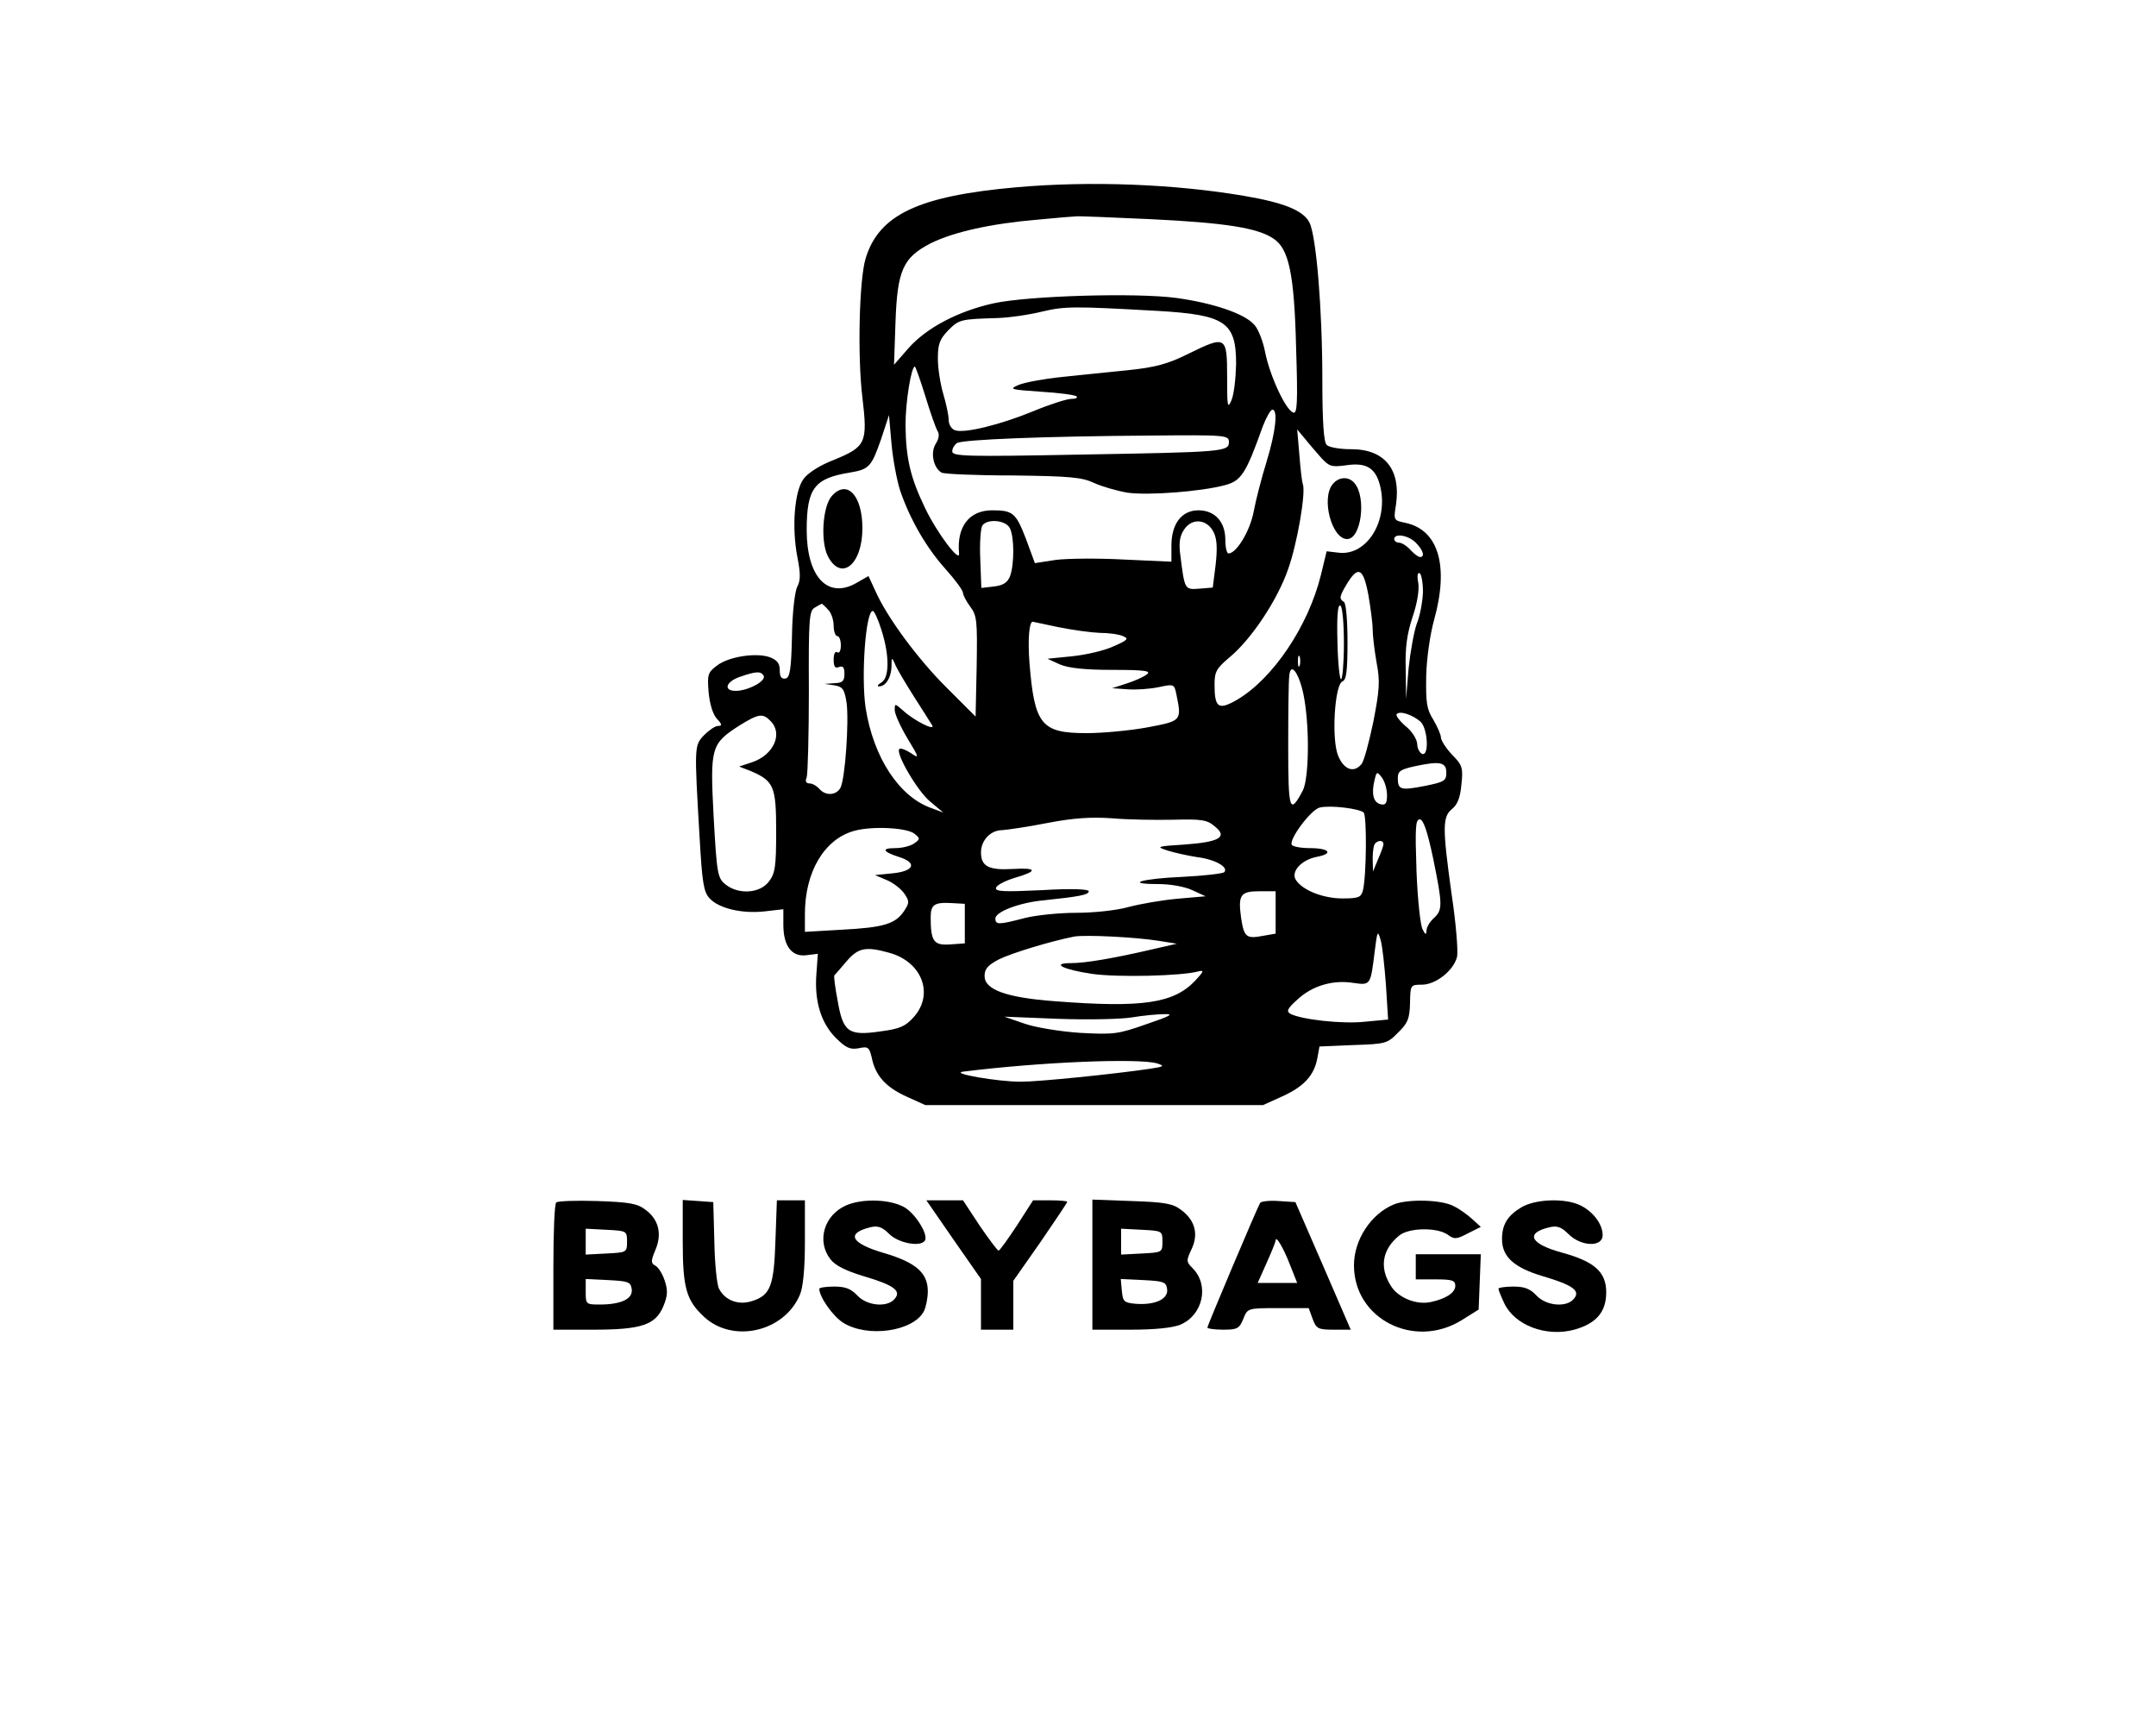 <?xml version="1.0" standalone="no"?>
<!DOCTYPE svg PUBLIC "-//W3C//DTD SVG 20010904//EN"
 "http://www.w3.org/TR/2001/REC-SVG-20010904/DTD/svg10.dtd">
<svg version="1.0" xmlns="http://www.w3.org/2000/svg"
 width="600pt" height="480pt" viewBox="0 0 600 480"
 preserveAspectRatio="xMidYMid meet">

<g transform="translate(0,480) scale(0.1,-0.1)"
fill="#000000" stroke="none">
<path d="M2830 4279 c-273 -24 -384 -76 -421 -198 -18 -59 -23 -273 -9 -387
15 -127 10 -137 -80 -174 -37 -14 -72 -36 -84 -53 -25 -34 -33 -134 -17 -217
9 -46 9 -65 0 -82 -7 -13 -14 -72 -15 -138 -2 -94 -6 -116 -18 -118 -11 -2
-16 4 -16 23 0 19 -7 28 -27 36 -38 14 -117 2 -149 -24 -24 -18 -26 -25 -22
-73 3 -33 12 -62 23 -74 15 -16 15 -20 3 -20 -8 0 -25 -12 -39 -26 -27 -29
-27 -29 -12 -285 7 -123 11 -150 27 -168 26 -29 91 -44 154 -37 l52 6 0 -43
c0 -59 23 -90 64 -85 l32 4 -4 -56 c-6 -76 13 -137 54 -178 28 -28 40 -33 63
-29 27 6 30 3 37 -26 10 -50 39 -82 96 -108 l53 -24 470 0 470 0 53 24 c60 27
89 58 98 106 l6 33 94 4 c90 3 95 4 125 35 27 26 32 39 33 82 1 50 1 51 33 51
39 0 89 40 98 78 3 15 -3 93 -15 172 -26 187 -26 217 1 239 15 12 23 32 26 68
5 46 3 54 -26 83 -17 18 -31 40 -31 48 0 8 -10 30 -21 49 -19 30 -21 48 -20
121 1 49 11 118 22 157 42 151 12 250 -79 270 -34 7 -34 7 -27 51 14 97 -31
154 -124 154 -32 0 -62 5 -69 12 -8 8 -12 63 -12 181 0 198 -17 401 -36 438
-17 33 -70 55 -182 74 -194 33 -427 42 -632 24z m375 -89 c204 -10 295 -24
339 -54 43 -28 58 -99 63 -305 5 -153 3 -183 -8 -179 -21 7 -65 102 -78 167
-6 32 -20 67 -31 78 -28 31 -115 60 -217 74 -112 15 -412 6 -508 -15 -99 -22
-186 -68 -236 -124 l-41 -47 4 116 c5 148 21 182 98 222 65 32 169 55 300 66
52 5 100 9 105 9 6 1 100 -3 210 -8z m15 -255 c190 -11 220 -31 220 -148 -1
-40 -6 -85 -13 -101 -11 -25 -12 -17 -12 65 0 114 -3 116 -107 65 -58 -29 -92
-38 -168 -46 -52 -5 -135 -14 -185 -19 -49 -5 -103 -15 -120 -22 -28 -12 -24
-13 62 -19 50 -3 95 -9 99 -13 4 -4 -3 -7 -15 -7 -12 0 -59 -15 -105 -34 -92
-38 -194 -63 -219 -53 -10 4 -17 17 -17 29 0 13 -7 45 -15 72 -8 27 -15 71
-15 98 0 41 5 54 29 79 30 30 34 31 136 34 33 1 89 9 125 18 64 15 88 15 320
2z m-645 -237 c14 -46 29 -89 34 -97 6 -9 4 -22 -5 -36 -15 -24 -7 -66 16 -80
6 -4 95 -8 198 -8 160 -2 193 -5 227 -21 22 -10 64 -22 93 -27 58 -8 204 3
271 21 45 12 58 31 105 163 10 26 22 47 27 47 16 0 9 -62 -16 -144 -14 -45
-30 -107 -36 -139 -10 -54 -48 -117 -70 -117 -5 0 -9 17 -9 38 0 50 -29 82
-75 82 -46 0 -75 -37 -75 -98 l0 -45 -132 6 c-73 4 -159 3 -190 -1 l-58 -9
-25 68 c-28 72 -36 79 -94 79 -64 0 -99 -46 -92 -120 3 -28 -60 55 -94 125
-42 87 -54 140 -55 233 0 64 16 162 26 162 2 0 15 -37 29 -82z m-70 -263 c27
-79 72 -158 126 -218 27 -30 49 -60 49 -67 0 -6 9 -23 20 -38 19 -25 20 -40
18 -167 l-3 -139 -80 80 c-80 79 -168 198 -200 272 l-18 39 -37 -21 c-78 -42
-135 20 -135 149 0 116 21 144 120 160 54 9 60 16 87 93 l22 67 7 -80 c4 -44
15 -102 24 -130z m1171 92 c23 -25 29 -27 68 -22 57 9 83 -6 96 -54 26 -98
-35 -198 -114 -189 l-34 4 -16 -66 c-35 -142 -133 -288 -233 -347 -52 -30 -63
-23 -63 42 0 36 5 45 43 77 60 50 133 160 162 245 25 70 49 210 41 235 -3 7
-7 45 -10 83 l-6 70 21 -25 c11 -14 32 -38 45 -53z m-256 43 c0 -27 -14 -28
-417 -35 -312 -6 -353 -5 -353 9 0 8 6 18 13 23 15 10 244 19 540 21 209 2
217 1 217 -18z m-610 -239 c13 -24 13 -101 1 -134 -7 -18 -19 -26 -45 -29
l-35 -4 -3 81 c-2 44 1 86 6 93 14 19 64 15 76 -7z m568 -13 c9 -19 10 -45 5
-90 l-8 -63 -37 -3 c-41 -3 -41 -4 -53 91 -5 36 -2 55 10 73 22 34 65 30 83
-8z m562 -28 c21 -21 26 -40 12 -40 -5 0 -17 9 -27 20 -10 11 -24 20 -32 20
-7 0 -13 5 -13 10 0 17 39 11 60 -10z m-132 -145 c6 -35 12 -79 12 -96 0 -17
5 -59 11 -93 10 -52 8 -76 -9 -164 -12 -57 -26 -110 -33 -118 -21 -26 -49 -16
-65 23 -19 45 -10 198 12 207 11 4 14 30 14 110 0 59 -4 108 -10 111 -14 9
-13 15 10 53 30 48 44 41 58 -33z m152 7 c-1 -26 -8 -65 -17 -87 -8 -22 -18
-78 -23 -125 l-7 -85 -1 83 c-2 61 4 99 19 145 13 38 19 75 16 95 -4 19 -2 30
4 27 5 -4 9 -27 9 -53z m-1656 -48 c9 -8 16 -29 16 -45 0 -16 5 -29 10 -29 6
0 10 -12 10 -26 0 -14 -4 -23 -10 -19 -6 4 -10 -5 -10 -20 0 -20 4 -26 15 -21
11 4 15 -1 15 -19 0 -20 -5 -25 -27 -26 l-28 -2 27 -4 c23 -4 28 -10 34 -49 7
-52 -4 -211 -17 -236 -12 -22 -42 -23 -59 -3 -7 8 -19 15 -27 15 -10 0 -13 6
-8 17 3 10 6 118 6 240 -1 201 1 223 16 232 10 6 19 11 20 11 1 0 9 -7 17 -16z
m1436 -95 c0 -54 -4 -99 -8 -99 -4 0 -9 48 -10 106 -2 69 1 103 8 99 6 -3 10
-49 10 -106z m-1287 38 c23 -72 22 -133 0 -146 -10 -6 -13 -11 -7 -11 19 0 34
24 35 55 0 26 1 27 9 9 4 -12 28 -52 52 -90 24 -38 48 -75 52 -82 11 -18 -51
13 -81 41 -23 20 -23 20 -23 1 0 -11 16 -46 35 -78 34 -56 34 -58 9 -41 -14 9
-28 14 -31 11 -12 -11 50 -117 85 -146 l37 -31 -32 12 c-90 31 -162 140 -184
279 -13 88 0 270 20 270 4 0 15 -24 24 -53z m492 8 c39 -8 90 -15 115 -16 25
0 54 -4 65 -9 17 -7 14 -11 -25 -28 -25 -12 -77 -24 -115 -28 l-70 -7 35 -16
c24 -10 69 -15 146 -15 92 0 109 -3 95 -13 -9 -7 -34 -18 -56 -25 l-40 -13 43
-3 c24 -2 63 1 87 6 42 9 43 9 49 -21 15 -73 14 -73 -81 -91 -49 -9 -125 -16
-169 -16 -126 0 -145 23 -159 195 -5 65 -1 115 9 115 0 0 33 -7 71 -15z m672
-107 c-3 -7 -5 -2 -5 12 0 14 2 19 5 13 2 -7 2 -19 0 -25z m13 -94 c15 -89 12
-220 -4 -253 -37 -70 -41 -57 -41 122 0 95 1 183 3 197 4 43 31 1 42 -66z
m-1505 66 c8 -13 -34 -38 -70 -42 -43 -4 -39 24 5 39 44 15 57 16 65 3z m1828
-128 c20 -18 25 -96 5 -90 -7 3 -14 15 -14 28 -1 14 -15 36 -33 50 -17 15 -28
30 -24 33 9 10 44 -2 66 -21z m-1809 2 c36 -35 9 -95 -51 -115 l-36 -12 31
-12 c66 -28 72 -43 72 -169 0 -99 -3 -117 -21 -140 -25 -32 -84 -36 -120 -7
-22 18 -24 28 -33 188 -10 194 -8 203 73 255 52 32 64 34 85 12z m1881 -144
c0 -23 -6 -26 -60 -37 -67 -13 -75 -11 -75 22 0 19 7 24 48 33 70 15 87 11 87
-18z m-165 -63 c0 -22 -4 -28 -17 -25 -21 4 -27 29 -18 66 6 26 7 26 21 8 8
-11 14 -33 14 -49z m-65 -48 c9 -9 8 -175 -2 -216 -5 -20 -12 -23 -57 -23 -54
0 -112 23 -130 52 -14 23 16 56 60 64 46 9 33 24 -21 24 -24 0 -46 4 -50 9 -9
15 54 99 78 104 30 7 110 -3 122 -14z m-530 -20 c78 2 94 0 115 -18 38 -30 14
-44 -83 -51 -79 -5 -81 -6 -47 -17 19 -6 56 -14 81 -18 50 -6 89 -28 76 -42
-5 -4 -57 -10 -117 -13 -114 -5 -163 -20 -66 -20 32 0 73 -7 94 -17 l37 -17
-80 -7 c-44 -4 -105 -15 -135 -23 -31 -9 -95 -16 -145 -16 -49 0 -115 -7 -145
-15 -69 -18 -80 -19 -80 -1 0 19 68 45 137 51 95 10 123 15 123 25 0 6 -50 8
-131 3 -107 -5 -131 -4 -127 7 2 7 25 19 51 27 66 19 64 29 -4 25 -67 -4 -89
7 -89 46 0 34 27 62 59 62 14 1 71 9 126 20 73 14 122 17 180 13 44 -4 121 -5
170 -4z m723 -106 c27 -132 27 -145 2 -168 -11 -10 -20 -25 -20 -34 -1 -13 -3
-13 -11 3 -6 10 -14 83 -17 162 -4 120 -3 144 9 144 10 0 21 -32 37 -107z
m-1443 67 c16 -13 16 -15 -1 -27 -10 -7 -33 -13 -53 -13 -39 0 -35 -10 12 -25
50 -16 41 -39 -18 -45 l-50 -5 33 -14 c19 -8 40 -25 49 -38 14 -21 14 -25 -1
-48 -24 -36 -57 -46 -173 -52 l-103 -6 0 50 c0 117 54 208 137 231 50 14 147
9 168 -8z m1305 -29 c0 -5 -7 -24 -15 -42 l-14 -34 -1 36 c0 20 3 39 7 42 9
10 23 9 23 -2z m-300 -190 l0 -59 -35 -6 c-46 -9 -53 -4 -61 49 -9 65 -2 75
51 75 l45 0 0 -59z m-865 -31 l0 -55 -41 -3 c-45 -3 -54 8 -54 75 0 36 10 43
60 40 l35 -2 0 -55z m1172 -171 l6 -96 -64 -6 c-63 -7 -178 6 -208 22 -12 7
-8 15 20 40 41 38 98 55 155 46 49 -7 48 -7 60 90 7 55 8 57 16 30 5 -16 11
-73 15 -126z m-632 123 l50 -8 -70 -16 c-103 -24 -184 -38 -224 -38 -58 0 -23
-18 59 -30 70 -10 248 -6 295 7 17 4 15 0 -9 -26 -60 -63 -146 -76 -391 -57
-134 10 -195 32 -195 70 0 20 9 30 39 46 36 18 145 51 211 64 30 5 165 -1 235
-12z m-751 -33 c92 -25 126 -115 69 -179 -23 -26 -39 -33 -93 -40 -89 -13
-104 -2 -119 86 -7 36 -11 68 -9 70 2 2 17 19 33 38 33 39 54 43 119 25z m716
-199 c-79 -28 -91 -29 -185 -24 -57 4 -124 15 -155 26 l-55 19 150 -6 c83 -3
175 -1 205 4 30 5 71 9 90 9 28 1 18 -5 -50 -28z m30 -109 c22 -7 20 -9 -20
-15 -102 -15 -309 -36 -359 -36 -64 0 -198 23 -161 28 215 27 488 38 540 23z"/>
<path d="M2315 3420 c-26 -29 -32 -127 -11 -168 37 -71 96 -23 96 78 0 92 -43
137 -85 90z"/>
<path d="M3709 3453 c-33 -39 -3 -153 40 -153 39 0 54 115 21 155 -16 20 -44
19 -61 -2z"/>
<path d="M1548 1454 c-5 -4 -8 -85 -8 -181 l0 -173 110 0 c135 0 174 13 196
65 12 29 13 44 4 71 -6 19 -18 38 -26 42 -13 7 -13 13 0 44 19 45 9 85 -28
112 -22 17 -45 21 -134 24 -59 2 -110 0 -114 -4z m197 -109 c0 -30 -1 -30 -57
-33 l-58 -3 0 36 0 36 58 -3 c56 -3 57 -3 57 -33z m13 -132 c4 -27 -29 -43
-89 -43 -38 0 -39 1 -39 35 l0 36 63 -3 c56 -3 62 -5 65 -25z"/>
<path d="M1900 1345 c0 -128 10 -163 58 -208 80 -76 224 -44 268 60 9 21 14
72 14 148 l0 115 -39 0 -39 0 -4 -112 c-4 -126 -14 -152 -64 -168 -38 -13 -76
1 -93 34 -6 11 -12 71 -13 131 l-3 110 -42 3 -43 3 0 -116z"/>
<path d="M2355 1446 c-62 -27 -83 -100 -44 -150 14 -18 43 -32 92 -47 85 -25
106 -41 87 -63 -20 -25 -77 -20 -104 9 -18 19 -33 25 -65 25 -22 0 -41 -3 -41
-6 0 -23 38 -77 67 -95 68 -42 194 -24 224 32 6 12 11 37 11 56 0 51 -33 80
-121 106 -93 27 -108 55 -39 72 21 5 33 1 53 -19 25 -25 87 -37 99 -18 10 16
-25 73 -56 92 -39 23 -117 26 -163 6z"/>
<path d="M2654 1350 l76 -109 0 -71 0 -70 45 0 45 0 0 68 0 68 75 107 c41 60
75 110 75 113 0 2 -21 4 -47 4 l-48 0 -45 -70 c-25 -38 -48 -70 -51 -70 -3 0
-27 32 -53 70 l-46 70 -51 0 -51 0 76 -110z"/>
<path d="M3040 1281 l0 -181 105 0 c69 0 118 5 140 14 63 27 81 110 34 157
-18 18 -18 21 -3 53 20 42 10 81 -30 110 -22 17 -46 21 -137 24 l-109 4 0
-181z m195 64 c0 -30 -1 -30 -57 -33 l-58 -3 0 36 0 36 58 -3 c56 -3 57 -3 57
-33z m13 -132 c4 -28 -34 -45 -87 -41 -33 3 -36 6 -39 36 l-3 33 63 -3 c57 -3
63 -5 66 -25z"/>
<path d="M3507 1453 c-9 -15 -147 -342 -147 -347 0 -3 20 -6 44 -6 39 0 45 3
56 30 12 30 12 30 97 30 l85 0 11 -30 c10 -27 15 -30 58 -30 l48 0 -77 178
-77 177 -47 3 c-25 2 -48 -1 -51 -5z m82 -170 l21 -53 -55 0 -55 0 25 56 c14
31 25 59 25 62 0 16 21 -19 39 -65z"/>
<path d="M3880 1449 c-64 -26 -112 -98 -112 -170 0 -149 167 -234 299 -153
l48 30 3 77 3 77 -91 0 -90 0 0 -35 0 -35 55 0 c47 0 55 -3 55 -18 0 -19 -26
-36 -68 -45 -40 -9 -92 12 -112 46 -32 51 -23 101 24 139 27 22 104 23 134 3
19 -14 25 -14 57 3 l36 18 -23 21 c-13 12 -36 29 -53 37 -34 18 -126 20 -165
5z"/>
<path d="M4233 1440 c-38 -23 -53 -48 -53 -88 0 -49 33 -79 113 -103 85 -25
106 -41 87 -63 -20 -25 -77 -20 -104 9 -18 19 -33 25 -65 25 -22 0 -41 -3 -41
-6 0 -3 7 -21 16 -40 29 -62 117 -95 195 -74 61 17 89 49 89 104 0 57 -33 86
-125 111 -87 24 -101 54 -33 70 21 5 33 1 53 -19 35 -35 95 -37 95 -3 0 30
-25 64 -60 82 -42 22 -128 19 -167 -5z"/>
</g>
</svg>
